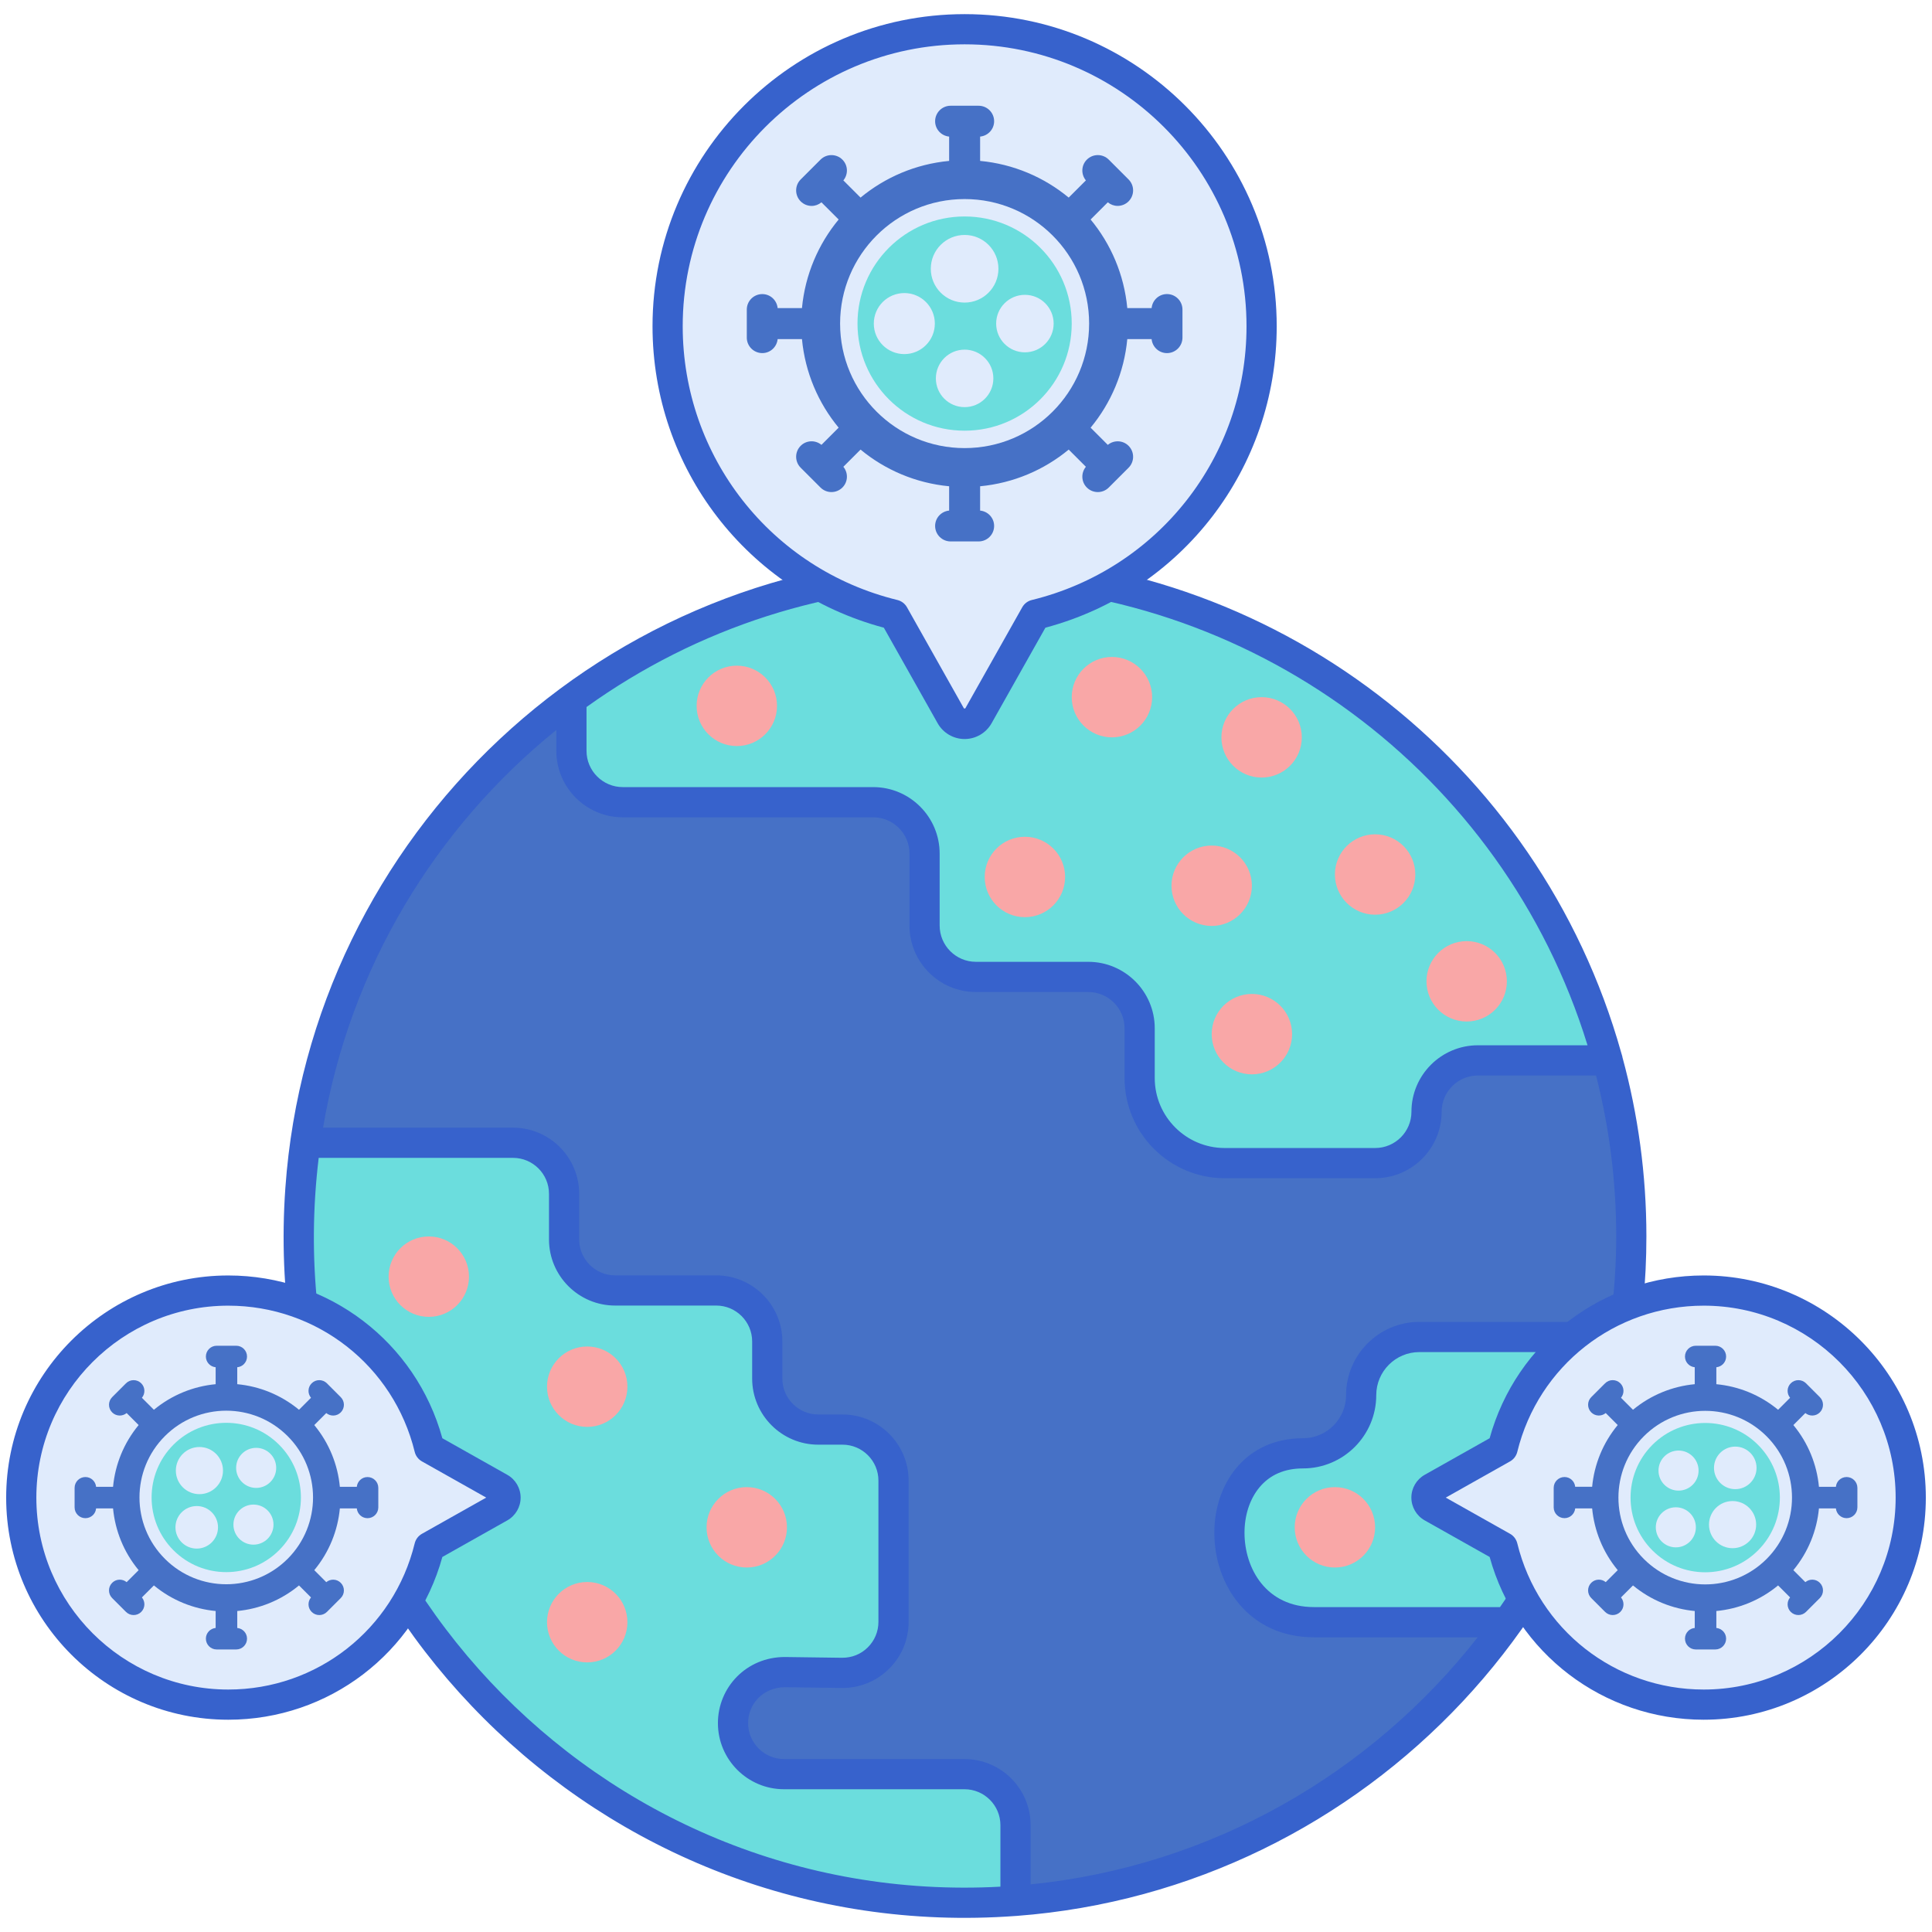 <svg id="Layer_1" enable-background="new 0 0 256 256" height="512" viewBox="0 0 256 256" width="512" xmlns="http://www.w3.org/2000/svg"><g><circle cx="127.868" cy="163.837" fill="#4671c6" r="88.289"/><path d="m215.126 177.36c-.555-.127-1.13-.201-1.723-.201h-25.336c-4.257 0-7.708 3.451-7.708 7.708s-3.451 7.708-7.708 7.708c-13.588 0-12.852 22.375 1.454 22.375h25.759c7.784-10.944 13.133-23.736 15.262-37.59z" fill="#6bdddd"/><path d="m127.868 75.548c-19.51 0-37.539 6.333-52.152 17.049v6.894c0 3.759 3.047 6.806 6.806 6.806h33.18c3.759 0 6.806 3.047 6.806 6.806v9.536c0 3.759 3.047 6.806 6.806 6.806h14.888c3.759 0 6.806 3.047 6.806 6.806v6.593c0 6.226 5.047 11.273 11.273 11.273h19.935c3.759 0 6.806-3.047 6.806-6.806s3.047-6.806 6.806-6.806h17.205c-10.231-37.437-44.482-64.957-85.165-64.957z" fill="#6bdddd"/><path d="m127.8 235.083h-23.912c-3.734 0-6.761-3.027-6.761-6.761 0-3.769 3.082-6.811 6.851-6.76l7.567.101c3.769.05 6.851-2.991 6.851-6.76v-18.717c0-3.734-3.027-6.761-6.761-6.761h-3.21c-3.734 0-6.761-3.027-6.761-6.761v-4.912c0-3.734-3.027-6.761-6.761-6.761h-13.398c-3.734 0-6.761-3.027-6.761-6.761v-6.046c0-3.734-3.027-6.761-6.761-6.761h-27.531c-.571 4.056-.873 8.199-.873 12.412 0 48.761 39.528 88.289 88.289 88.289 2.252 0 4.483-.086 6.693-.251v-10.03c0-3.732-3.027-6.76-6.761-6.76z" fill="#6bdddd"/><g fill="#f9a7a7"><circle cx="147.336" cy="92.376" r="5.327"/><circle cx="135.805" cy="116.203" r="5.327"/><circle cx="167.17" cy="97.703" r="5.327"/><circle cx="165.882" cy="137.03" r="5.327"/><circle cx="97.632" cy="93.53" r="5.327"/><circle cx="182.209" cy="115.876" r="5.327"/><circle cx="160.555" cy="117.366" r="5.327"/><circle cx="194.342" cy="130.03" r="5.327"/><circle cx="77.808" cy="183.744" r="5.327"/><circle cx="56.817" cy="169.164" r="5.327"/><circle cx="77.808" cy="214.949" r="5.327"/><circle cx="176.882" cy="202.378" r="5.327"/><circle cx="98.95" cy="202.378" r="5.327"/></g><path d="m218.156 163.837c0-8.217-1.11-16.179-3.176-23.751-.008-.036-.007-.072-.016-.108-.047-.173-.104-.342-.152-.514-10.802-38.476-46.113-65.916-86.943-65.916-47.629 0-86.746 37.079-90.057 83.854-3.902 54.772 41.773 100.531 96.763 96.474.045-.003.091-.004.136-.008.003 0 .006-.001.009-.001 46.332-3.494 83.436-42.254 83.436-90.03zm-19.397 49.111h-24.652c-6.324 0-9.204-5.104-9.204-9.845 0-2.335.699-4.467 1.968-6.003 1.386-1.677 3.331-2.526 5.781-2.526 5.353 0 9.708-4.355 9.708-9.708 0-3.147 2.561-5.708 5.708-5.708h24.699c-2.153 11.954-6.686 23.254-14.008 33.79zm-54.556-85.502h-14.889c-2.65 0-4.806-2.156-4.806-4.807v-9.536c0-4.856-3.95-8.807-8.806-8.807h-33.18c-2.65 0-4.806-2.156-4.806-4.806v-5.805c14.757-10.581 32.217-16.138 50.152-16.138 37.64 0 71.321 24.668 82.488 60.958h-14.527c-4.856 0-8.806 3.95-8.806 8.807 0 2.649-2.156 4.806-4.806 4.806h-19.936c-5.113 0-9.272-4.159-9.272-9.272v-6.594c0-4.855-3.95-8.806-8.806-8.806zm-101.973 25.978h25.753c2.625 0 4.761 2.136 4.761 4.762v6.046c0 4.831 3.93 8.761 8.761 8.761h13.399c2.625 0 4.761 2.136 4.761 4.761v4.911c0 4.831 3.93 8.762 8.761 8.762h3.21c2.625 0 4.761 2.136 4.761 4.761v18.717c0 1.283-.503 2.487-1.417 3.389-.914.901-2.082 1.373-3.408 1.371l-7.567-.101c-5.127-.004-8.877 4.05-8.877 8.76 0 4.831 3.93 8.761 8.761 8.761h23.911c2.625 0 4.761 2.136 4.761 4.761v8.149c-53.276 2.893-96.804-43.043-90.331-96.571zm94.331 96.264v-7.844c0-4.831-3.93-8.761-8.761-8.761h-23.912c-2.625 0-4.761-2.136-4.761-4.761 0-2.434 1.845-4.69 4.824-4.76l7.567.101c2.372.026 4.589-.864 6.27-2.523 1.682-1.659 2.608-3.874 2.608-6.236v-18.717c0-4.831-3.93-8.761-8.761-8.761h-3.21c-2.625 0-4.761-2.136-4.761-4.762v-4.911c0-4.831-3.93-8.761-8.761-8.761h-13.399c-2.625 0-4.761-2.136-4.761-4.761v-6.046c0-4.831-3.93-8.762-8.761-8.762h-25.176c3.577-21.171 14.879-39.74 30.91-52.701v2.768c0 4.855 3.95 8.806 8.806 8.806h33.18c2.65 0 4.806 2.156 4.806 4.807v9.536c0 4.856 3.95 8.807 8.806 8.807h14.889c2.65 0 4.806 2.156 4.806 4.806v6.594c0 7.318 5.954 13.272 13.272 13.272h19.936c4.856 0 8.806-3.95 8.806-8.806 0-2.65 2.156-4.807 4.806-4.807h15.654c1.742 6.825 2.673 13.971 2.673 21.331 0 3.839-.278 7.613-.766 11.321h-25.322c-5.353 0-9.708 4.355-9.708 9.708 0 3.147-2.561 5.708-5.708 5.708-3.647 0-6.713 1.376-8.864 3.979-1.86 2.251-2.885 5.287-2.885 8.551 0 6.88 4.535 13.845 13.204 13.845h21.692c-14.126 18.027-35.239 30.328-59.238 32.74z" fill="#3762cc"/><path d="m253.183 198.44c0-15.151-12.282-27.433-27.433-27.433-12.896 0-23.709 8.901-26.642 20.894l-9.348 5.264c-.993.56-.993 1.99 0 2.55l9.348 5.264c2.934 11.993 13.746 20.894 26.642 20.894 15.151 0 27.433-12.283 27.433-27.433z" fill="#e0ebfc"/><g><path d="m214.705 213.584c.526-.526.55-1.355.087-1.917l1.589-1.589c2.394 1.982 5.254 3.113 8.182 3.39v2.245c-.34.033-.647.177-.875.405-.259.259-.419.617-.419 1.012 0 .791.641 1.432 1.431 1.432h1.294 1.294c.79 0 1.432-.641 1.432-1.431 0-.744-.569-1.348-1.294-1.418v-2.246c2.927-.277 5.788-1.409 8.182-3.39l1.589 1.589c-.463.562-.438 1.392.087 1.917.559.559 1.465.559 2.024 0l1.83-1.83c.559-.559.559-1.465 0-2.024-.526-.526-1.355-.551-1.918-.087l-1.589-1.589c1.982-2.394 3.113-5.254 3.39-8.182h2.246c.07.725.674 1.294 1.417 1.294.79 0 1.431-.641 1.432-1.431v-1.294s0 0 0-.001c0 0 0 0 0-.001v-1.293c0-.791-.641-1.432-1.431-1.432-.395 0-.753.16-1.012.419-.228.228-.373.535-.405.875h-2.246c-.277-2.927-1.408-5.788-3.39-8.182l1.589-1.589c.562.463 1.392.439 1.918-.087.559-.559.559-1.465 0-2.024l-1.83-1.83c-.559-.559-1.465-.559-2.024 0-.526.526-.551 1.355-.087 1.918l-1.589 1.589c-2.394-1.982-5.254-3.113-8.182-3.39v-2.246c.725-.07 1.294-.674 1.294-1.418 0-.791-.641-1.432-1.432-1.431h-1.294s0 0-.001 0c0 0 0 0-.001 0h-1.293c-.395 0-.753.16-1.012.419s-.419.617-.419 1.012c0 .743.569 1.347 1.294 1.417v2.246c-2.927.277-5.788 1.409-8.182 3.39l-1.589-1.589c.463-.562.439-1.392-.087-1.918-.559-.559-1.465-.559-2.024 0l-1.83 1.83c-.559.559-.559 1.465 0 2.024.526.526 1.355.551 1.917.087l1.589 1.589c-1.982 2.394-3.113 5.254-3.39 8.182h-2.245c-.07-.725-.674-1.294-1.418-1.294-.395 0-.753.16-1.012.419s-.419.617-.419 1.012v1.294 1.294c0 .791.641 1.431 1.432 1.431.743 0 1.347-.569 1.418-1.294h2.245c.277 2.927 1.409 5.788 3.39 8.182l-1.589 1.589c-.562-.463-1.392-.438-1.918.087-.559.559-.559 1.465 0 2.024l1.83 1.83c.559.563 1.466.562 2.024.004z" fill="#4671c6"/><ellipse cx="225.995" cy="198.44" fill="#e0ebfc" rx="11.501" ry="11.501" transform="matrix(.707 -.707 .707 .707 -74.126 217.924)"/><ellipse cx="225.995" cy="198.44" fill="#6bdddd" rx="9.894" ry="9.894" transform="matrix(.707 -.707 .707 .707 -74.126 217.924)"/><g fill="#e0ebfc"><circle cx="229.575" cy="202.02" r="3.124"/><circle cx="222.415" cy="194.86" r="2.655"/><circle cx="222.057" cy="202.378" r="2.655"/><circle cx="229.932" cy="194.502" r="2.819"/></g></g><path d="m2.817 198.44c0 15.151 12.282 27.433 27.433 27.433 12.896 0 23.709-8.901 26.642-20.894l9.348-5.264c.993-.56.993-1.99 0-2.55l-9.348-5.264c-2.934-11.993-13.746-20.894-26.642-20.894-15.151 0-27.433 12.282-27.433 27.433z" fill="#e0ebfc"/><g><path d="m41.295 183.296c-.526.526-.55 1.355-.087 1.917l-1.589 1.589c-2.394-1.982-5.254-3.113-8.182-3.39v-2.245c.34-.033.647-.177.875-.405.259-.259.419-.617.419-1.012 0-.791-.641-1.432-1.431-1.432h-1.294-1.294c-.791 0-1.432.641-1.432 1.431 0 .744.569 1.348 1.294 1.418v2.246c-2.927.277-5.788 1.409-8.182 3.39l-1.589-1.589c.463-.562.438-1.392-.087-1.917-.559-.559-1.465-.559-2.024 0l-1.83 1.83c-.559.559-.559 1.465 0 2.024.526.526 1.355.551 1.918.087l1.589 1.589c-1.982 2.394-3.113 5.254-3.39 8.182h-2.246c-.07-.725-.674-1.294-1.417-1.294-.79 0-1.431.641-1.432 1.431v1.294.001.001 1.293c0 .791.641 1.432 1.431 1.432.395 0 .753-.16 1.012-.419.228-.228.373-.535.405-.875h2.246c.277 2.927 1.408 5.788 3.39 8.182l-1.589 1.589c-.562-.463-1.392-.439-1.918.087-.559.559-.559 1.465 0 2.024l1.83 1.83c.559.559 1.465.559 2.024 0 .526-.526.551-1.355.087-1.918l1.589-1.589c2.394 1.982 5.254 3.113 8.182 3.39v2.246c-.725.07-1.294.674-1.294 1.418 0 .791.641 1.432 1.432 1.431h1.294.001.001 1.293c.395 0 .753-.16 1.012-.419s.419-.617.419-1.012c0-.743-.569-1.347-1.294-1.417v-2.246c2.927-.277 5.788-1.409 8.182-3.39l1.589 1.589c-.463.562-.439 1.392.087 1.918.559.559 1.465.559 2.024 0l1.83-1.83c.559-.559.559-1.465 0-2.024-.526-.526-1.355-.551-1.917-.087l-1.589-1.589c1.982-2.394 3.113-5.254 3.39-8.182h2.245c.07.725.674 1.294 1.418 1.294.395 0 .753-.16 1.012-.419s.419-.617.419-1.012v-1.294-1.294c0-.791-.641-1.431-1.432-1.431-.743 0-1.347.569-1.418 1.294h-2.245c-.277-2.927-1.409-5.788-3.39-8.182l1.589-1.589c.562.463 1.392.438 1.918-.087.559-.559.559-1.465 0-2.024l-1.83-1.83c-.559-.563-1.466-.563-2.024-.004z" fill="#4671c6"/><ellipse cx="30.005" cy="198.44" fill="#e0ebfc" rx="11.501" ry="11.501" transform="matrix(.707 -.707 .707 .707 -131.53 79.339)"/><ellipse cx="30.005" cy="198.44" fill="#6bdddd" rx="9.894" ry="9.894" transform="matrix(.707 -.707 .707 .707 -131.53 79.339)"/><g fill="#e0ebfc"><circle cx="26.425" cy="194.86" r="3.124"/><circle cx="33.585" cy="202.02" r="2.655"/><circle cx="33.943" cy="194.502" r="2.655"/><circle cx="26.068" cy="202.378" r="2.819"/></g></g><g><path d="m225.75 227.872c-13.308 0-24.847-8.824-28.364-21.567l-8.608-4.847c-1.088-.613-1.764-1.77-1.764-3.018 0-1.249.676-2.405 1.763-3.018l8.608-4.849c3.517-12.743 15.056-21.567 28.364-21.567 16.229 0 29.433 13.203 29.433 29.433s-13.203 29.433-29.432 29.433zm-34.178-29.432 8.517 4.796c.482.271.83.73.961 1.268 2.79 11.404 12.946 19.369 24.7 19.369 14.023 0 25.433-11.409 25.433-25.433s-11.409-25.433-25.433-25.433c-11.753 0-21.91 7.965-24.7 19.369-.131.537-.479.996-.961 1.267zm7.535-6.539h.01z" fill="#3762cc"/></g><g><path d="m30.25 227.872c-16.229 0-29.433-13.203-29.433-29.433s13.204-29.433 29.433-29.433c13.308 0 24.847 8.824 28.364 21.567l8.608 4.849c1.088.612 1.764 1.769 1.764 3.018 0 1.248-.676 2.404-1.763 3.017l-8.608 4.848c-3.518 12.743-15.057 21.567-28.365 21.567zm0-54.865c-14.023 0-25.433 11.409-25.433 25.433s11.409 25.433 25.433 25.433c11.753 0 21.91-7.965 24.7-19.369.131-.537.479-.996.961-1.268l8.517-4.796-8.517-4.797c-.482-.271-.83-.729-.961-1.267-2.79-11.404-12.947-19.369-24.7-19.369z" fill="#3762cc"/></g><path d="m127.816 3.873c-21.734 0-39.354 17.619-39.354 39.354 0 18.501 12.77 34.011 29.973 38.22l7.551 13.41c.803 1.425 2.855 1.425 3.658 0l7.551-13.41c17.204-4.209 29.973-19.719 29.973-38.22.002-21.735-17.617-39.354-39.352-39.354z" fill="#e0ebfc"/><g><path d="m154.629 38.965c-1.066 0-1.933.816-2.034 1.857h-3.223c-.418-4.438-2.172-8.488-4.86-11.738l2.278-2.278c.378.311.836.476 1.299.476.525 0 1.051-.201 1.452-.601.802-.802.802-2.102 0-2.904l-1.312-1.313-1.312-1.312c-.802-.802-2.102-.802-2.904 0-.754.754-.79 1.944-.126 2.751l-2.278 2.278c-3.251-2.688-7.3-4.442-11.738-4.86v-3.223c1.04-.101 1.856-.967 1.856-2.034 0-1.134-.919-2.053-2.053-2.053h-3.713c-1.134 0-2.053.919-2.053 2.053 0 1.067.816 1.933 1.857 2.034v3.223c-4.438.418-8.488 2.172-11.738 4.86l-2.278-2.278c.664-.807.629-1.996-.125-2.75-.802-.802-2.102-.802-2.904 0l-1.312 1.312s0 0-.001.001c0 0 0 0-.001.001l-1.312 1.312c-.802.802-.802 2.102 0 2.904.401.401.926.602 1.452.602.463 0 .921-.165 1.299-.476l2.278 2.278c-2.688 3.251-4.442 7.3-4.86 11.738h-3.223c-.101-1.04-.967-1.857-2.034-1.857-1.134 0-2.053.919-2.053 2.053v3.713c0 1.134.919 2.053 2.053 2.053 1.067 0 1.933-.816 2.034-1.857h3.223c.418 4.438 2.172 8.488 4.86 11.738l-2.278 2.278c-.806-.665-1.997-.629-2.751.125-.802.802-.802 2.102 0 2.904l1.312 1.312s0 0 .001.001c0 0 0 0 .001.001l1.312 1.312c.401.401.927.601 1.452.601s1.051-.201 1.452-.601c.754-.754.79-1.944.125-2.75l2.278-2.278c3.251 2.688 7.3 4.442 11.738 4.86v3.223c-1.04.101-1.857.967-1.857 2.034 0 1.134.919 2.053 2.053 2.053h3.713c1.134 0 2.053-.919 2.053-2.053 0-1.067-.816-1.933-1.856-2.034v-3.223c4.438-.418 8.488-2.172 11.738-4.86l2.278 2.278c-.664.807-.629 1.997.126 2.751.401.401.927.601 1.452.601s1.051-.201 1.452-.601l1.312-1.312 1.312-1.313c.802-.802.802-2.102 0-2.904-.754-.754-1.944-.79-2.751-.125l-2.278-2.278c2.688-3.251 4.442-7.3 4.86-11.738h3.223c.101 1.04.967 1.857 2.034 1.857 1.134 0 2.054-.919 2.054-2.053v-3.713c0-1.138-.92-2.058-2.054-2.058z" fill="#4671c6"/><circle cx="127.816" cy="42.876" fill="#e0ebfc" r="16.499"/><circle cx="127.816" cy="42.876" fill="#6bdddd" r="14.193"/><g fill="#e0ebfc"><circle cx="127.816" cy="35.613" r="4.481"/><circle cx="127.816" cy="50.138" r="3.809"/><circle cx="135.805" cy="42.876" r="3.809"/><circle cx="119.827" cy="42.876" r="4.044"/></g></g><g><path d="m127.816 97.925c-1.478 0-2.846-.8-3.571-2.088l-7.132-12.665c-18.091-4.827-30.65-21.128-30.65-39.945 0-22.803 18.551-41.354 41.354-41.354s41.354 18.551 41.354 41.354c0 18.817-12.559 35.118-30.65 39.945l-7.132 12.665c-.726 1.288-2.095 2.088-3.573 2.088zm-.066-4.051c.045 0 .151-.001.152 0l7.551-13.409c.271-.481.73-.83 1.268-.961 16.75-4.099 28.449-19.016 28.449-36.277 0-20.597-16.757-37.354-37.354-37.354s-37.354 16.757-37.354 37.354c0 17.262 11.699 32.179 28.449 36.277.538.131.996.479 1.268.961l7.551 13.409z" fill="#3762cc"/></g></g></svg>